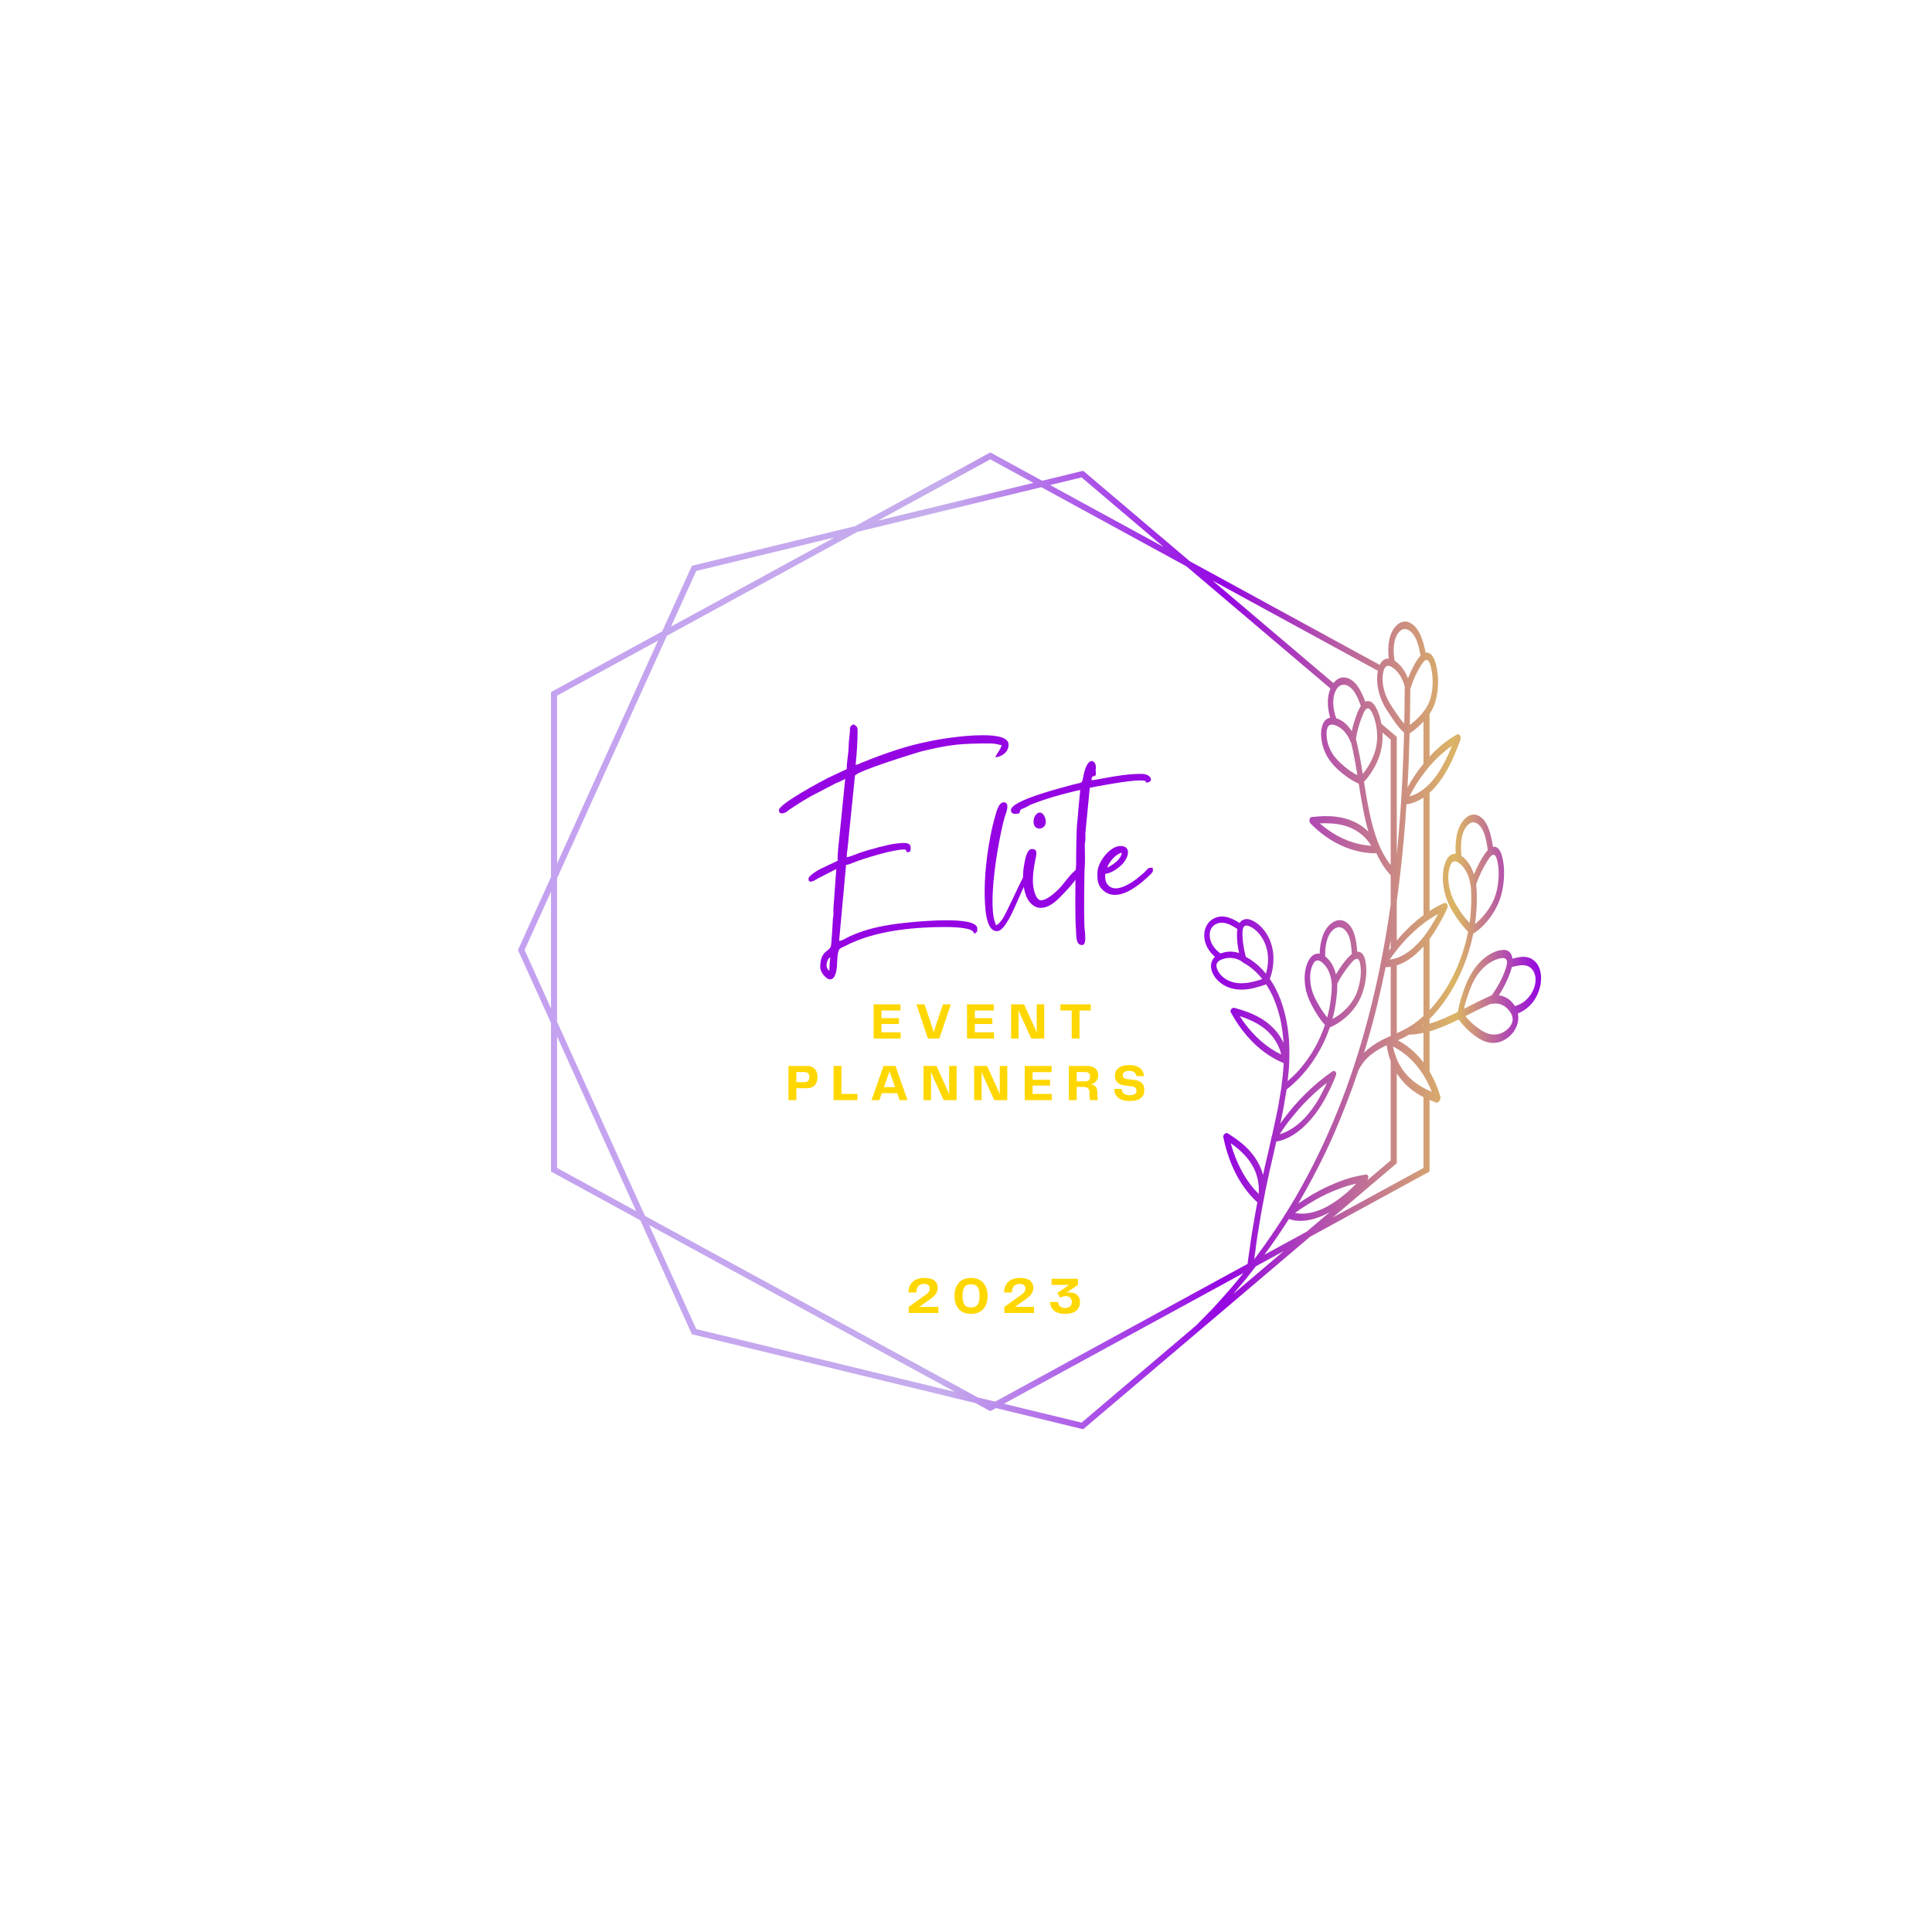 <svg xmlns="http://www.w3.org/2000/svg" xmlns:xlink="http://www.w3.org/1999/xlink" width="500" zoomAndPan="magnify" viewBox="0 0 375 375" height="500" preserveAspectRatio="xMidYMid meet" version="1.0"><defs><g/><clipPath id="7b4fc12406"><path d="M 100.531 87.75 L 299.281 87.75 L 299.281 277.5 L 100.531 277.5 Z M 100.531 87.75 " clip-rule="nonzero"/></clipPath><clipPath id="0abc1c1251"><path d="M 298.859 188.125 C 298.477 186.953 297.695 186.234 296.863 185.918 C 295.82 185.52 294.672 185.777 293.555 186.078 C 293.531 185.883 293.492 185.691 293.43 185.508 C 293.141 184.645 292.465 184.359 291.812 184.375 C 290.395 184.406 288.895 185.227 287.617 186.395 C 287.016 186.949 286.477 187.59 285.996 188.316 C 285.496 189.043 285.059 189.852 284.68 190.734 C 283.949 192.48 283.301 194.453 282.965 196.398 C 281.176 197.312 279.32 198.16 277.477 198.691 L 277.477 197.773 C 281.383 193.926 284.402 188.195 285.789 182.004 L 285.949 181.219 C 287.156 180.48 288.336 179.316 289.305 177.984 C 290.344 176.539 291.164 174.898 291.578 172.91 C 292.023 170.766 292.086 168.453 291.609 166.434 C 291.41 165.566 291.027 164.695 290.398 164.434 C 290.191 164.348 289.984 164.336 289.781 164.379 C 289.391 161.859 288.75 159.18 286.938 158.309 C 285.152 157.453 283.359 159.398 282.809 161.883 C 282.539 163.152 282.457 164.445 282.551 165.719 C 281.945 165.668 281.348 165.938 280.863 166.754 C 280.012 168.203 279.918 170.461 280.191 172.129 C 280.477 174.043 281.152 175.602 282.027 177.031 C 282.906 178.473 283.84 179.773 284.949 180.844 C 284.797 181.605 284.633 182.359 284.434 183.109 C 284.223 183.859 283.996 184.598 283.746 185.328 C 283.496 186.055 283.227 186.773 282.941 187.477 C 282.645 188.18 282.316 188.871 281.98 189.543 C 280.762 192.012 279.18 194.238 277.477 196.062 L 277.477 182.25 C 277.574 182.117 277.676 181.988 277.773 181.855 C 278.113 181.371 278.438 180.867 278.754 180.352 C 279.504 179.105 280.234 177.777 280.867 176.422 C 281.195 175.734 280.816 175.059 280.293 175.293 C 279.336 175.719 278.395 176.234 277.477 176.832 L 277.477 153.875 C 277.668 153.703 277.855 153.523 278.039 153.336 C 279.504 151.828 280.785 149.832 281.789 147.684 C 282.398 146.383 282.941 145.016 283.441 143.629 C 283.691 142.926 283.238 142.309 282.742 142.59 C 281.078 143.539 279.488 144.789 278.027 146.281 C 277.84 146.473 277.66 146.68 277.477 146.879 L 277.477 138.566 C 277.637 138.324 277.797 138.074 277.941 137.809 C 278.344 137.086 278.617 136.266 278.809 135.395 C 279.262 133.355 279.246 131.098 278.754 129.082 C 278.543 128.234 278.215 127.336 277.617 126.906 C 277.316 126.688 277.012 126.633 276.715 126.684 C 276.234 124.285 275.484 121.793 273.66 120.875 C 271.855 119.969 270.145 121.816 269.668 124.141 C 269.418 125.355 269.406 126.613 269.566 127.844 C 268.945 127.785 268.348 128.051 267.906 128.863 C 267.871 128.926 267.848 128.996 267.816 129.059 L 230.945 108.945 L 210.465 91.574 L 210.238 91.383 L 202.281 93.312 L 192.496 87.973 L 192.215 87.82 L 165.996 102.121 L 134.578 109.75 L 134.301 109.816 L 128.531 122.555 L 107.258 134.16 L 106.953 134.328 L 106.953 170.215 L 100.531 184.398 L 106.953 198.578 L 106.953 227.398 L 124.281 236.852 L 134.184 258.719 L 134.301 258.98 L 189.344 272.34 L 191.934 273.754 L 192.215 273.906 L 193.316 273.305 L 209.945 277.344 L 210.238 277.414 L 254.297 240.043 L 277.168 227.566 L 277.477 227.398 L 277.477 213.5 C 277.902 213.684 278.332 213.855 278.766 214.012 C 279.184 214.168 279.734 213.379 279.574 212.812 C 279.039 211.031 278.324 209.414 277.477 207.977 L 277.477 200.184 C 279.359 199.641 281.242 198.805 283.133 197.879 C 283.988 199.07 284.969 200.07 286.047 200.875 C 287.168 201.719 288.328 202.395 289.703 202.434 C 290.984 202.469 292.469 201.891 293.633 200.469 C 294.238 199.711 294.711 198.629 294.699 197.527 C 294.695 197.234 294.664 196.965 294.613 196.707 C 296.23 196.082 297.871 194.703 298.695 192.293 C 299.199 190.871 299.266 189.371 298.859 188.125 Z M 289.887 165.898 C 290.316 165.887 290.516 166.641 290.629 167.133 C 291.023 168.785 290.941 170.758 290.586 172.508 C 290.273 174.113 289.609 175.5 288.777 176.688 C 288.043 177.727 287.203 178.656 286.281 179.352 C 286.492 178.059 286.574 176.762 286.625 175.473 C 286.668 174.18 286.645 172.898 286.52 171.645 C 287.086 170.023 287.832 168.508 288.664 167.164 C 288.965 166.688 289.414 165.91 289.887 165.898 Z M 283.66 163.09 C 283.781 162.082 284.082 161.133 284.648 160.402 C 285.137 159.777 285.773 159.457 286.395 159.691 C 287.066 159.945 287.617 160.648 287.965 161.496 C 288.402 162.555 288.613 163.781 288.773 165.004 C 288.652 165.129 288.539 165.262 288.434 165.402 C 287.5 166.625 286.75 168.129 286.086 169.715 C 285.75 168.617 285.234 167.66 284.562 166.922 C 284.301 166.625 283.996 166.355 283.672 166.145 C 283.555 165.176 283.523 164.102 283.66 163.09 Z M 283.441 176.898 C 282.684 175.758 281.941 174.551 281.527 173.066 C 281.141 171.723 280.934 170.074 281.312 168.59 C 281.461 168.023 281.691 167.383 282.133 167.227 C 282.391 167.133 282.66 167.199 282.914 167.34 C 282.961 167.379 283.008 167.41 283.062 167.426 C 283.254 167.551 283.438 167.711 283.598 167.859 C 284.531 168.742 285.199 170.148 285.422 171.777 C 285.43 171.848 285.449 171.91 285.469 171.973 C 285.582 173.148 285.594 174.344 285.555 175.543 C 285.508 176.742 285.43 177.945 285.238 179.145 C 284.598 178.473 284 177.727 283.441 176.898 Z M 106.953 195.727 L 101.824 184.398 L 106.953 173.066 Z M 280.574 145.699 C 280.984 145.375 281.398 145.066 281.82 144.781 C 280.332 148.508 278.367 151.98 275.516 153.738 C 274.891 154.125 274.23 154.414 273.559 154.574 C 275.426 150.98 277.82 147.914 280.574 145.699 Z M 276.301 154.801 L 276.301 177.641 C 275.926 177.914 275.551 178.199 275.184 178.496 C 274.371 179.164 273.582 179.891 272.824 180.668 C 272.242 181.266 271.668 181.902 271.113 182.559 L 271.113 174.891 C 271.566 171.609 271.953 168.32 272.273 165.027 C 272.414 163.543 272.562 162.062 272.672 160.574 C 272.785 159.09 272.914 157.605 272.996 156.121 C 274.168 155.965 275.27 155.5 276.301 154.801 Z M 273.195 152.855 L 273.348 149.715 C 273.414 148.488 273.449 147.258 273.492 146.031 C 273.535 144.801 273.582 143.574 273.605 142.348 C 274.566 141.746 275.469 140.945 276.301 140.039 L 276.301 148.242 C 275.5 149.227 274.742 150.281 274.039 151.402 C 273.746 151.875 273.469 152.363 273.195 152.855 Z M 277.094 128.164 C 277.523 128.418 277.707 129.281 277.824 129.84 C 278.18 131.562 278.168 133.406 277.773 135.117 C 277.438 136.547 276.773 137.602 275.961 138.566 C 275.262 139.395 274.469 140.129 273.645 140.719 L 273.684 138.707 C 273.699 137.062 273.75 135.41 273.738 133.766 L 273.77 133.668 C 274.258 132.02 274.969 130.477 275.824 129.145 C 276.102 128.719 276.605 127.883 277.094 128.164 Z M 271.527 122.699 C 272.652 121.379 274.113 122.449 274.812 123.965 C 275.281 124.969 275.516 126.117 275.738 127.258 C 275.664 127.332 275.594 127.406 275.523 127.488 C 274.91 128.215 274.41 129.184 273.965 130.109 C 273.719 130.613 273.496 131.133 273.293 131.668 C 272.883 130.613 272.309 129.691 271.594 128.977 C 271.328 128.707 271.023 128.457 270.703 128.258 C 270.375 126.367 270.379 124.051 271.527 122.699 Z M 268.461 130.613 C 268.57 130.043 268.793 129.359 269.27 129.258 C 269.508 129.203 269.75 129.266 269.984 129.383 C 270.023 129.414 270.066 129.438 270.113 129.449 C 270.336 129.582 270.555 129.754 270.742 129.918 C 271.637 130.695 272.305 131.895 272.656 133.262 L 272.656 133.277 C 272.66 134.473 272.637 135.672 272.625 136.867 C 272.613 138.062 272.602 139.262 272.57 140.457 C 272.016 139.879 271.531 139.215 271.047 138.488 C 270.281 137.328 269.457 136.234 268.941 134.832 C 268.465 133.562 268.195 132.023 268.461 130.613 Z M 267.449 130.195 C 267.191 131.457 267.301 132.91 267.582 134.09 C 267.785 134.965 268.078 135.801 268.457 136.559 C 268.836 137.332 269.301 137.992 269.758 138.684 C 270.613 139.992 271.445 141.25 272.531 142.195 C 272.504 143.648 272.445 145.102 272.395 146.555 C 272.215 151.344 271.969 156.133 271.559 160.918 C 271.465 162.246 271.324 163.57 271.203 164.898 L 271.113 165.828 L 271.113 143.016 L 268.133 140.488 C 267.957 139.492 267.668 138.535 267.262 137.684 C 266.887 136.898 266.363 136.172 265.641 136.078 C 265.418 136.051 265.207 136.098 265.012 136.191 C 264.176 133.992 263.02 131.727 261.023 131.5 C 260.137 131.402 259.391 131.855 258.832 132.598 L 235.371 112.703 Z M 258.961 140.707 C 259.176 140.766 259.379 140.852 259.562 140.938 C 260.676 141.465 261.609 142.586 262.137 143.992 C 262.168 144.074 262.215 144.141 262.266 144.195 C 262.75 146.238 263.133 148.352 263.469 150.469 C 262.617 150.035 261.809 149.488 261.035 148.844 C 260.082 148.047 259.156 147.195 258.457 145.992 C 257.828 144.91 257.422 143.52 257.492 142.129 C 257.52 141.594 257.664 140.969 258.078 140.75 C 258.289 140.633 258.527 140.621 258.762 140.66 C 258.824 140.699 258.895 140.711 258.961 140.707 Z M 259.262 134.062 C 259.609 133.348 260.172 132.891 260.816 132.902 C 261.551 132.91 262.234 133.434 262.742 134.117 C 263.352 134.945 263.754 135.988 264.141 137.023 C 264.086 137.109 264.031 137.195 263.98 137.285 C 263.484 138.148 263.137 139.207 262.824 140.203 C 262.648 140.766 262.5 141.34 262.375 141.922 C 261.801 141 261.07 140.266 260.238 139.785 C 259.969 139.629 259.664 139.496 259.355 139.402 C 258.777 137.758 258.457 135.684 259.262 134.062 Z M 263.184 143.387 C 263.434 141.84 263.848 140.344 264.438 138.957 C 264.645 138.453 264.93 137.656 265.395 137.512 C 265.832 137.375 266.184 138.051 266.383 138.48 C 267 139.84 267.305 141.438 267.305 143.039 C 267.293 144.574 266.953 145.949 266.355 147.254 C 265.871 148.336 265.227 149.379 264.508 150.23 L 264.465 149.965 C 264.125 147.75 263.703 145.535 263.184 143.387 Z M 267.105 148.297 C 267.844 146.777 268.297 145.129 268.355 143.309 C 268.359 142.941 268.352 142.57 268.328 142.195 L 269.938 143.559 L 269.938 167.91 C 268.457 166.059 267.43 163.734 266.688 161.195 C 266.227 159.691 265.887 158.121 265.574 156.527 C 265.25 154.93 265.008 153.32 264.754 151.746 C 265.668 150.793 266.457 149.602 267.105 148.297 Z M 209.934 92.664 L 225.852 106.168 L 203.82 94.148 Z M 192.215 89.16 L 200.586 93.727 L 170.422 101.047 Z M 135.137 110.824 L 161.996 104.305 L 130.246 121.621 Z M 108.129 135.023 L 127.727 124.336 L 108.129 167.617 Z M 108.129 226.699 L 108.129 201.176 L 123.477 235.074 Z M 135.137 257.969 L 125.996 237.789 L 185.348 270.16 Z M 193.152 272.055 L 189.77 271.234 L 125.191 236.008 L 108.129 198.324 L 108.129 170.469 L 129.441 123.402 L 166.422 103.23 L 202.121 94.562 L 230.277 109.922 L 258.246 133.645 C 257.945 134.367 257.766 135.195 257.738 136.02 C 257.699 137.168 257.883 138.27 258.18 139.316 C 257.574 139.43 257.027 139.824 256.711 140.688 C 256.426 141.473 256.371 142.348 256.461 143.215 C 256.539 144.078 256.762 144.926 257.043 145.652 C 257.68 147.258 258.676 148.449 259.781 149.453 C 261.008 150.559 262.32 151.48 263.738 152.109 C 263.988 153.699 264.234 155.285 264.543 156.848 C 264.832 158.41 265.172 159.941 265.613 161.434 C 263.512 159.34 260.746 158.516 258.098 158.422 C 256.93 158.383 255.758 158.465 254.59 158.59 C 254.094 158.641 254.055 159.508 254.367 159.824 C 257.113 162.641 260.41 164.551 263.93 165.301 C 264.922 165.508 265.93 165.617 266.941 165.625 C 267.008 165.625 267.07 165.609 267.133 165.586 C 267.219 165.762 267.305 165.941 267.395 166.125 C 268.09 167.543 268.938 168.832 269.938 169.879 L 269.938 175.574 C 269.805 176.508 269.668 177.441 269.52 178.375 C 268.539 184.699 267.277 190.992 265.66 197.203 C 264.012 203.512 262.02 209.742 259.559 215.801 C 257.293 221.41 254.652 226.883 251.617 232.133 C 249.148 236.391 246.402 240.492 243.445 244.43 C 243.512 243.949 243.578 243.473 243.645 243 C 243.703 242.516 243.766 242.031 243.828 241.555 C 243.957 240.59 244.105 239.633 244.266 238.676 C 244.441 237.73 244.562 236.746 244.738 235.789 C 244.898 234.824 245.094 233.875 245.273 232.914 L 245.301 232.773 C 245.32 232.719 245.336 232.66 245.348 232.598 L 245.375 232.383 C 245.695 230.555 246.133 228.789 246.5 226.973 C 246.695 226.07 246.902 225.176 247.121 224.289 C 247.312 223.383 247.512 222.48 247.723 221.586 C 251.633 220.914 255.102 217.184 257.348 212.992 C 258.07 211.617 258.746 210.199 259.301 208.734 C 259.535 208.145 259.047 207.668 258.617 207.961 C 255.105 210.375 251.82 213.594 249.094 217.27 C 248.891 217.535 248.695 217.805 248.504 218.078 C 249.008 215.887 249.387 213.648 249.738 211.457 C 253.395 208.625 256.457 204.316 258.125 199.402 C 259.387 198.914 260.652 198.043 261.746 196.977 C 262.906 195.812 263.867 194.438 264.469 192.684 C 265.102 190.789 265.383 188.695 265.078 186.793 C 264.957 185.977 264.652 185.141 264.051 184.836 C 263.852 184.734 263.645 184.703 263.441 184.719 C 263.27 182.375 262.844 179.855 261.117 178.883 C 259.41 177.93 257.469 179.52 256.723 181.703 C 256.359 182.832 256.156 183.969 256.148 185.129 C 255.551 185.016 254.934 185.191 254.387 185.867 C 253.414 187.066 253.129 189.047 253.258 190.57 C 253.363 192.293 253.898 193.762 254.641 195.152 C 255.363 196.543 256.172 197.824 257.164 198.93 C 256.133 202.059 254.484 204.949 252.473 207.32 C 251.699 208.25 250.812 209.086 249.93 209.848 C 250.02 209.062 250.102 208.281 250.168 207.504 C 250.23 206.723 250.246 205.934 250.266 205.156 C 250.371 201.258 249.816 197.422 248.562 194.047 C 248.008 192.586 247.297 191.211 246.469 189.992 C 247.059 188.492 247.25 186.84 247.152 185.293 C 247.016 183.73 246.531 182.25 245.719 181.047 C 244.949 179.918 243.883 178.922 242.684 178.516 C 242.07 178.305 241.363 178.332 240.836 178.871 C 240.75 178.957 240.676 179.055 240.609 179.156 C 238.988 178.121 237.07 177.27 235.258 178.484 C 234.449 179.02 233.895 179.965 233.777 180.984 C 233.66 182.07 233.891 183.078 234.379 183.969 C 234.758 184.66 235.258 185.234 235.828 185.723 L 235.781 185.766 C 235.219 186.32 234.969 187.086 235.074 187.875 C 235.254 189.285 236.348 190.461 237.395 191.117 C 238.492 191.809 239.781 192.102 241.082 192.086 C 242.664 192.07 244.211 191.59 245.758 191.066 C 246.305 191.906 246.812 192.824 247.219 193.785 C 247.77 195.094 248.207 196.492 248.543 197.953 C 248.84 199.402 249.035 200.91 249.148 202.453 C 247.84 199.605 245.434 197.793 242.863 196.715 C 241.797 196.266 240.691 195.926 239.578 195.625 C 239.168 195.516 238.668 196.059 238.906 196.508 C 240.746 199.906 243.215 202.812 246.277 204.816 C 247.148 205.387 248.066 205.883 249.016 206.289 C 249.066 206.309 249.113 206.316 249.16 206.32 C 249.09 207.906 248.902 209.492 248.711 211.102 C 248.707 211.133 248.699 211.164 248.699 211.195 C 248.52 212.34 248.32 213.492 248.117 214.652 C 247.918 215.812 247.641 216.941 247.406 218.098 C 247.234 218.93 247.062 219.758 246.859 220.574 C 246.793 220.684 246.77 220.805 246.773 220.926 C 246.641 221.516 246.504 222.109 246.371 222.707 C 246.238 223.305 246.113 223.902 245.961 224.488 C 245.676 225.664 245.406 226.855 245.164 228.055 C 244.461 225.5 242.918 223.477 241.117 221.984 C 240.227 221.242 239.273 220.594 238.297 219.984 C 237.898 219.738 237.355 220.277 237.449 220.746 C 237.641 221.715 237.883 222.672 238.18 223.605 C 238.484 224.547 238.789 225.438 239.172 226.32 C 239.926 228.07 240.883 229.719 242.027 231.18 C 242.645 231.977 243.324 232.703 244.055 233.375 C 243.66 235.277 243.379 237.238 243.039 239.137 C 242.883 240.098 242.738 241.062 242.613 242.031 C 242.473 242.992 242.324 243.941 242.203 244.902 C 242.188 245.043 242.172 245.184 242.152 245.324 Z M 266.168 164.168 C 263.055 163.969 260.023 162.789 257.379 160.793 C 256.973 160.488 256.57 160.16 256.18 159.816 C 259.238 159.668 262.418 160.086 264.871 162.512 C 265.355 162.992 265.789 163.547 266.168 164.168 Z M 265.082 227.984 C 263.125 228.27 261.113 228.844 259.152 229.668 C 258.18 230.082 257.164 230.535 256.18 231.055 C 255.191 231.57 254.219 232.141 253.27 232.766 C 252.84 233.031 252.418 233.309 251.996 233.594 C 254.5 229.324 256.777 224.926 258.781 220.41 C 260.586 216.266 262.234 212.055 263.66 207.773 C 264.309 206.477 265.141 205.492 266.109 204.715 C 266.59 204.328 267.098 203.988 267.617 203.688 C 268.129 203.383 268.648 203.117 269.164 202.875 C 269.312 204 269.578 205.031 269.938 205.98 L 269.938 225.234 L 265.383 229.098 C 265.754 228.555 265.621 227.902 265.082 227.984 Z M 267.508 202.27 C 267.023 202.555 266.551 202.863 266.094 203.207 C 265.625 203.551 265.172 203.93 264.75 204.352 C 264.977 203.625 265.211 202.898 265.41 202.164 C 266.824 197.406 267.957 192.578 268.949 187.73 C 269.281 187.73 269.609 187.699 269.938 187.652 L 269.938 201.062 C 269.137 201.414 268.312 201.805 267.508 202.27 Z M 269.938 182.449 L 269.938 184.035 C 269.82 184.191 269.695 184.344 269.578 184.504 L 269.844 183.012 C 269.875 182.824 269.902 182.637 269.938 182.449 Z M 241.371 227.918 C 240.543 226.504 239.887 224.984 239.328 223.359 C 239.164 222.879 239.02 222.391 238.895 221.895 C 240.137 222.777 241.324 223.793 242.281 225.031 C 242.758 225.648 243.18 226.324 243.52 227.07 C 243.848 227.809 244.086 228.609 244.227 229.488 C 244.336 230.211 244.367 230.965 244.316 231.742 C 243.184 230.629 242.199 229.332 241.371 227.918 Z M 248.383 220.16 C 248.922 219.309 249.5 218.48 250.117 217.688 C 250.422 217.289 250.746 216.902 251.062 216.516 C 251.375 216.125 251.691 215.742 252.02 215.367 C 252.672 214.617 253.359 213.902 254.07 213.219 C 254.758 212.523 255.473 211.867 256.211 211.246 C 256.648 210.879 257.098 210.527 257.555 210.191 C 256.68 212.047 255.738 213.895 254.516 215.465 C 253.918 216.254 253.293 216.996 252.598 217.645 C 251.895 218.289 251.148 218.852 250.355 219.309 C 249.703 219.684 249.047 219.969 248.383 220.16 Z M 262.012 185.5 C 260.984 186.504 260.109 187.789 259.309 189.133 C 259.07 188.105 258.648 187.184 258.043 186.438 C 257.805 186.145 257.527 185.863 257.223 185.637 C 257.188 184.75 257.246 183.785 257.469 182.891 C 257.672 181.988 258.043 181.156 258.668 180.559 C 259.207 180.039 259.863 179.812 260.461 180.09 C 261.109 180.387 261.598 181.082 261.879 181.891 C 262.227 182.906 262.332 184.051 262.383 185.176 C 262.254 185.273 262.129 185.383 262.012 185.5 Z M 263.414 186.113 C 263.84 186.148 263.977 186.859 264.043 187.32 C 264.297 188.879 264.023 190.648 263.523 192.199 C 263.062 193.621 262.273 194.773 261.34 195.738 C 260.93 196.16 260.496 196.551 260.043 196.898 C 259.578 197.242 259.102 197.543 258.617 197.789 C 258.766 197.234 258.93 196.684 259.031 196.113 C 259.199 195.25 259.332 194.383 259.43 193.516 C 259.477 193.082 259.516 192.648 259.543 192.215 C 259.562 191.781 259.57 191.348 259.57 190.914 C 260.266 189.523 261.156 188.258 262.094 187.125 C 262.43 186.727 262.941 186.07 263.414 186.113 Z M 258.469 190.902 C 258.473 190.969 258.484 191.027 258.496 191.082 C 258.512 192.156 258.398 193.219 258.262 194.289 C 258.113 195.359 257.914 196.43 257.613 197.469 C 257.035 196.781 256.531 196.039 256.047 195.223 C 255.398 194.105 254.77 192.934 254.492 191.566 C 254.242 190.328 254.164 188.832 254.672 187.555 C 254.863 187.07 255.156 186.523 255.605 186.434 C 255.871 186.383 256.133 186.473 256.371 186.625 C 256.414 186.664 256.457 186.699 256.512 186.723 C 256.691 186.855 256.859 187.02 257.004 187.172 C 257.848 188.07 258.391 189.414 258.469 190.902 Z M 240.504 184.988 C 239.602 184.68 238.625 184.621 237.672 184.84 C 237.41 184.898 237.148 184.977 236.891 185.074 C 236.34 184.672 235.809 184.156 235.426 183.551 C 235.043 182.945 234.797 182.242 234.797 181.438 C 234.805 180.699 235.102 179.996 235.668 179.574 C 236.223 179.156 236.941 179.035 237.574 179.125 C 238.527 179.266 239.371 179.793 240.18 180.328 C 240.148 180.523 240.125 180.727 240.113 180.926 C 240.035 182.277 240.227 183.688 240.504 184.988 Z M 236.246 186.898 C 236.414 186.629 236.664 186.445 236.941 186.312 L 236.98 186.293 C 237.148 186.219 237.32 186.16 237.48 186.109 C 238.699 185.73 239.992 185.934 241.043 186.621 C 241.086 186.695 241.148 186.762 241.238 186.812 C 241.965 187.199 242.648 187.672 243.281 188.215 C 243.91 188.758 244.484 189.367 245.012 190.035 C 242.902 190.738 240.719 191.246 238.699 190.441 C 237.77 190.07 236.902 189.387 236.402 188.438 C 236.176 188.012 235.949 187.387 236.246 186.898 Z M 242.766 186.281 C 242.461 186.082 242.148 185.898 241.828 185.727 C 241.645 185.102 241.5 184.465 241.398 183.816 C 241.281 183.16 241.207 182.492 241.18 181.816 C 241.156 181.262 241.098 180.59 241.332 180.062 C 241.539 179.574 241.977 179.598 242.352 179.727 C 243.289 180.047 244.141 180.852 244.746 181.707 C 245.422 182.656 245.891 183.844 246.062 185.117 C 246.215 186.375 246.098 187.734 245.719 188.988 C 244.852 187.926 243.863 187.008 242.766 186.281 Z M 248.688 204.684 C 247.273 204.004 245.957 203.117 244.754 202.07 C 244.152 201.547 243.586 200.984 243.043 200.387 C 242.492 199.785 241.973 199.145 241.484 198.477 C 241.191 198.066 240.91 197.652 240.641 197.223 C 243.523 198.176 246.375 199.645 247.949 202.684 C 248.266 203.297 248.516 203.969 248.688 204.684 Z M 235.004 254.391 L 234.078 255.32 C 233.461 255.941 232.848 256.562 232.242 257.191 L 232.148 257.285 L 209.934 276.129 L 194.852 272.469 L 241.348 247.105 C 239.602 249.277 237.785 251.387 235.891 253.426 Z M 239.379 251.152 C 240.242 250.145 241.09 249.121 241.949 248.105 C 242.559 247.344 243.156 246.57 243.746 245.797 L 249.203 242.82 Z M 253.629 239.066 L 245.434 243.539 C 247.09 241.277 248.684 238.969 250.184 236.598 C 251.945 237.234 253.926 237.027 255.98 236.262 C 256.695 236.008 257.398 235.672 258.09 235.281 Z M 253.43 235.539 C 252.711 235.609 252.023 235.566 251.371 235.426 C 252.199 234.82 253.047 234.254 253.91 233.73 C 254.781 233.211 255.609 232.703 256.48 232.258 C 257.344 231.812 258.223 231.41 259.102 231.059 C 259.988 230.711 260.836 230.391 261.711 230.137 C 262.23 229.984 262.75 229.852 263.266 229.738 C 262.508 230.492 261.754 231.223 260.957 231.883 C 260.148 232.539 259.328 233.137 258.5 233.656 C 256.867 234.699 255.129 235.375 253.43 235.539 Z M 276.301 226.699 L 258.723 236.289 L 270.906 225.957 L 271.113 225.781 L 271.113 208.332 C 272.305 210.195 273.902 211.598 275.605 212.582 C 275.836 212.711 276.066 212.836 276.301 212.953 Z M 277.922 211.934 C 275.109 210.742 272.422 208.867 271.039 205.375 C 270.77 204.668 270.531 203.914 270.371 203.117 C 271.777 203.828 273.098 204.805 274.25 206.02 C 275.398 207.23 276.402 208.688 277.23 210.363 C 277.48 210.867 277.711 211.391 277.922 211.934 Z M 276.078 199.035 C 276.152 198.973 276.227 198.91 276.301 198.848 L 276.301 198.984 C 276.227 199 276.152 199.02 276.078 199.035 Z M 276.301 200.48 L 276.301 206.215 C 275.266 204.863 274.074 203.723 272.785 202.82 C 272.309 202.488 271.82 202.195 271.316 201.926 C 272.07 201.594 272.82 201.242 273.566 200.816 C 274.477 200.801 275.391 200.68 276.301 200.48 Z M 274.145 198.922 C 273.922 199.074 273.695 199.215 273.465 199.352 C 273.434 199.367 273.398 199.387 273.367 199.41 C 272.633 199.848 271.875 200.207 271.113 200.547 L 271.113 187.383 C 272.227 187.027 273.305 186.414 274.324 185.602 C 275.008 185.047 275.668 184.402 276.301 183.691 L 276.301 197.215 C 275.598 197.848 274.879 198.422 274.145 198.922 Z M 275.883 182.379 C 274.648 183.82 273.297 184.98 271.773 185.684 C 271.102 185.988 270.406 186.191 269.719 186.262 C 270.898 184.594 272.125 183.059 273.504 181.703 C 274.859 180.348 276.273 179.164 277.785 178.203 C 278.23 177.922 278.68 177.656 279.133 177.41 C 278.152 179.215 277.113 180.938 275.883 182.379 Z M 285.168 192.434 C 285.719 190.922 286.402 189.543 287.359 188.461 C 288.352 187.312 289.512 186.492 290.703 186.145 C 291.195 186 291.832 185.805 292.262 186.137 C 292.668 186.449 292.492 187.262 292.309 187.836 C 292.152 188.332 291.973 188.816 291.773 189.289 C 291.566 189.766 291.34 190.227 291.102 190.676 C 290.621 191.574 290.09 192.414 289.539 193.18 C 287.758 193.977 285.938 194.883 284.156 195.797 C 284.402 194.645 284.777 193.512 285.168 192.434 Z M 292.941 199.422 C 292.035 200.461 290.844 200.848 289.844 200.809 C 288.695 200.762 287.723 200.16 286.777 199.469 C 285.93 198.848 285.141 198.109 284.414 197.234 L 286.324 196.262 C 287.344 195.75 288.367 195.281 289.398 194.828 C 289.457 194.859 289.523 194.871 289.59 194.855 C 290.734 194.625 291.848 194.965 292.684 195.875 C 292.887 196.098 293.102 196.359 293.273 196.676 C 293.297 196.75 293.332 196.816 293.371 196.867 C 293.469 197.078 293.543 197.305 293.582 197.551 C 293.691 198.273 293.363 198.938 292.941 199.422 Z M 297.867 191.41 C 297.551 192.52 296.953 193.375 296.289 194.012 C 295.578 194.695 294.824 195.07 294.047 195.285 C 293.996 195.203 293.945 195.121 293.891 195.043 C 293.105 193.949 292.059 193.324 290.93 193.195 C 291.793 191.832 292.598 190.293 293.156 188.672 C 293.266 188.363 293.359 188.039 293.434 187.715 C 294.91 187.316 296.727 186.855 297.688 188.605 C 298.09 189.352 298.172 190.379 297.867 191.41 Z M 297.867 191.41 " clip-rule="nonzero"/></clipPath><linearGradient x1="0" gradientTransform="matrix(0.397, 0, 0, 0.397, 100.532, 87.82)" y1="238.629" x2="500.356" gradientUnits="userSpaceOnUse" y2="238.629" id="3e4add1817"><stop stop-opacity="1" stop-color="rgb(76.9%, 63.1%, 94.099%)" offset="0"/><stop stop-opacity="1" stop-color="rgb(76.913%, 63.277%, 94.054%)" offset="0.031"/><stop stop-opacity="1" stop-color="rgb(76.944%, 63.631%, 93.962%)" offset="0.062"/><stop stop-opacity="1" stop-color="rgb(76.974%, 63.986%, 93.872%)" offset="0.094"/><stop stop-opacity="1" stop-color="rgb(77.005%, 64.342%, 93.782%)" offset="0.125"/><stop stop-opacity="1" stop-color="rgb(77.036%, 64.696%, 93.69%)" offset="0.156"/><stop stop-opacity="1" stop-color="rgb(77.065%, 65.051%, 93.6%)" offset="0.188"/><stop stop-opacity="1" stop-color="rgb(77.095%, 65.407%, 93.509%)" offset="0.219"/><stop stop-opacity="1" stop-color="rgb(77.126%, 65.761%, 93.419%)" offset="0.25"/><stop stop-opacity="1" stop-color="rgb(77.156%, 66.116%, 93.329%)" offset="0.281"/><stop stop-opacity="1" stop-color="rgb(77.187%, 66.472%, 93.237%)" offset="0.312"/><stop stop-opacity="1" stop-color="rgb(77.217%, 66.826%, 93.147%)" offset="0.344"/><stop stop-opacity="1" stop-color="rgb(77.246%, 67.181%, 93.056%)" offset="0.375"/><stop stop-opacity="1" stop-color="rgb(77.277%, 67.537%, 92.966%)" offset="0.406"/><stop stop-opacity="1" stop-color="rgb(77.283%, 67.714%, 92.908%)" offset="0.414"/><stop stop-opacity="1" stop-color="rgb(77.007%, 66.782%, 92.839%)" offset="0.418"/><stop stop-opacity="1" stop-color="rgb(76.74%, 65.851%, 92.784%)" offset="0.422"/><stop stop-opacity="1" stop-color="rgb(76.471%, 64.919%, 92.728%)" offset="0.426"/><stop stop-opacity="1" stop-color="rgb(76.204%, 63.986%, 92.673%)" offset="0.43"/><stop stop-opacity="1" stop-color="rgb(75.935%, 63.054%, 92.618%)" offset="0.434"/><stop stop-opacity="1" stop-color="rgb(75.668%, 62.123%, 92.563%)" offset="0.438"/><stop stop-opacity="1" stop-color="rgb(75.4%, 61.191%, 92.508%)" offset="0.441"/><stop stop-opacity="1" stop-color="rgb(75.133%, 60.258%, 92.453%)" offset="0.445"/><stop stop-opacity="1" stop-color="rgb(74.866%, 59.326%, 92.397%)" offset="0.449"/><stop stop-opacity="1" stop-color="rgb(74.599%, 58.395%, 92.342%)" offset="0.453"/><stop stop-opacity="1" stop-color="rgb(74.33%, 57.463%, 92.287%)" offset="0.457"/><stop stop-opacity="1" stop-color="rgb(74.063%, 56.531%, 92.232%)" offset="0.461"/><stop stop-opacity="1" stop-color="rgb(73.795%, 55.598%, 92.175%)" offset="0.465"/><stop stop-opacity="1" stop-color="rgb(73.528%, 54.668%, 92.12%)" offset="0.469"/><stop stop-opacity="1" stop-color="rgb(73.259%, 53.735%, 92.065%)" offset="0.473"/><stop stop-opacity="1" stop-color="rgb(72.992%, 52.803%, 92.01%)" offset="0.477"/><stop stop-opacity="1" stop-color="rgb(72.723%, 51.871%, 91.956%)" offset="0.48"/><stop stop-opacity="1" stop-color="rgb(72.456%, 50.94%, 91.901%)" offset="0.484"/><stop stop-opacity="1" stop-color="rgb(72.188%, 50.008%, 91.844%)" offset="0.488"/><stop stop-opacity="1" stop-color="rgb(71.921%, 49.075%, 91.789%)" offset="0.492"/><stop stop-opacity="1" stop-color="rgb(71.652%, 48.143%, 91.734%)" offset="0.496"/><stop stop-opacity="1" stop-color="rgb(71.385%, 47.212%, 91.679%)" offset="0.5"/><stop stop-opacity="1" stop-color="rgb(71.117%, 46.28%, 91.623%)" offset="0.504"/><stop stop-opacity="1" stop-color="rgb(70.85%, 45.348%, 91.568%)" offset="0.508"/><stop stop-opacity="1" stop-color="rgb(70.583%, 44.415%, 91.513%)" offset="0.512"/><stop stop-opacity="1" stop-color="rgb(70.316%, 43.484%, 91.458%)" offset="0.516"/><stop stop-opacity="1" stop-color="rgb(70.047%, 42.552%, 91.403%)" offset="0.52"/><stop stop-opacity="1" stop-color="rgb(69.78%, 41.62%, 91.348%)" offset="0.523"/><stop stop-opacity="1" stop-color="rgb(69.511%, 40.688%, 91.292%)" offset="0.527"/><stop stop-opacity="1" stop-color="rgb(69.244%, 39.755%, 91.237%)" offset="0.531"/><stop stop-opacity="1" stop-color="rgb(68.976%, 38.823%, 91.182%)" offset="0.535"/><stop stop-opacity="1" stop-color="rgb(68.709%, 37.892%, 91.127%)" offset="0.539"/><stop stop-opacity="1" stop-color="rgb(68.44%, 36.96%, 91.071%)" offset="0.543"/><stop stop-opacity="1" stop-color="rgb(68.173%, 36.028%, 91.016%)" offset="0.547"/><stop stop-opacity="1" stop-color="rgb(67.905%, 35.095%, 90.961%)" offset="0.551"/><stop stop-opacity="1" stop-color="rgb(67.638%, 34.164%, 90.906%)" offset="0.555"/><stop stop-opacity="1" stop-color="rgb(67.369%, 33.232%, 90.851%)" offset="0.559"/><stop stop-opacity="1" stop-color="rgb(67.102%, 32.3%, 90.796%)" offset="0.562"/><stop stop-opacity="1" stop-color="rgb(66.835%, 31.367%, 90.739%)" offset="0.566"/><stop stop-opacity="1" stop-color="rgb(66.568%, 30.437%, 90.685%)" offset="0.57"/><stop stop-opacity="1" stop-color="rgb(66.299%, 29.504%, 90.63%)" offset="0.574"/><stop stop-opacity="1" stop-color="rgb(66.032%, 28.572%, 90.575%)" offset="0.578"/><stop stop-opacity="1" stop-color="rgb(65.764%, 27.64%, 90.518%)" offset="0.582"/><stop stop-opacity="1" stop-color="rgb(65.497%, 26.709%, 90.463%)" offset="0.586"/><stop stop-opacity="1" stop-color="rgb(65.228%, 25.777%, 90.408%)" offset="0.59"/><stop stop-opacity="1" stop-color="rgb(64.961%, 24.844%, 90.353%)" offset="0.594"/><stop stop-opacity="1" stop-color="rgb(64.693%, 23.912%, 90.298%)" offset="0.598"/><stop stop-opacity="1" stop-color="rgb(64.426%, 22.981%, 90.244%)" offset="0.602"/><stop stop-opacity="1" stop-color="rgb(64.157%, 22.049%, 90.187%)" offset="0.605"/><stop stop-opacity="1" stop-color="rgb(63.89%, 21.117%, 90.132%)" offset="0.609"/><stop stop-opacity="1" stop-color="rgb(63.622%, 20.184%, 90.077%)" offset="0.613"/><stop stop-opacity="1" stop-color="rgb(63.354%, 19.254%, 90.022%)" offset="0.617"/><stop stop-opacity="1" stop-color="rgb(63.087%, 18.321%, 89.966%)" offset="0.621"/><stop stop-opacity="1" stop-color="rgb(62.82%, 17.389%, 89.911%)" offset="0.625"/><stop stop-opacity="1" stop-color="rgb(62.552%, 16.457%, 89.856%)" offset="0.629"/><stop stop-opacity="1" stop-color="rgb(62.285%, 15.526%, 89.801%)" offset="0.633"/><stop stop-opacity="1" stop-color="rgb(62.016%, 14.594%, 89.746%)" offset="0.637"/><stop stop-opacity="1" stop-color="rgb(61.749%, 13.661%, 89.691%)" offset="0.641"/><stop stop-opacity="1" stop-color="rgb(61.481%, 12.729%, 89.635%)" offset="0.645"/><stop stop-opacity="1" stop-color="rgb(61.214%, 11.798%, 89.58%)" offset="0.648"/><stop stop-opacity="1" stop-color="rgb(60.945%, 10.866%, 89.525%)" offset="0.652"/><stop stop-opacity="1" stop-color="rgb(60.678%, 9.933%, 89.47%)" offset="0.656"/><stop stop-opacity="1" stop-color="rgb(60.41%, 9.001%, 89.413%)" offset="0.66"/><stop stop-opacity="1" stop-color="rgb(60.143%, 8.07%, 89.359%)" offset="0.664"/><stop stop-opacity="1" stop-color="rgb(59.874%, 7.138%, 89.304%)" offset="0.668"/><stop stop-opacity="1" stop-color="rgb(59.607%, 6.206%, 89.249%)" offset="0.672"/><stop stop-opacity="1" stop-color="rgb(59.34%, 5.273%, 89.194%)" offset="0.676"/><stop stop-opacity="1" stop-color="rgb(59.073%, 4.343%, 89.139%)" offset="0.68"/><stop stop-opacity="1" stop-color="rgb(58.804%, 3.41%, 89.082%)" offset="0.684"/><stop stop-opacity="1" stop-color="rgb(58.537%, 2.478%, 89.027%)" offset="0.688"/><stop stop-opacity="1" stop-color="rgb(58.824%, 3.127%, 88.371%)" offset="0.691"/><stop stop-opacity="1" stop-color="rgb(59.113%, 3.775%, 87.715%)" offset="0.695"/><stop stop-opacity="1" stop-color="rgb(59.593%, 4.97%, 86.85%)" offset="0.699"/><stop stop-opacity="1" stop-color="rgb(60.074%, 6.165%, 85.986%)" offset="0.703"/><stop stop-opacity="1" stop-color="rgb(60.555%, 7.359%, 85.121%)" offset="0.707"/><stop stop-opacity="1" stop-color="rgb(61.035%, 8.556%, 84.258%)" offset="0.711"/><stop stop-opacity="1" stop-color="rgb(61.516%, 9.75%, 83.392%)" offset="0.715"/><stop stop-opacity="1" stop-color="rgb(61.996%, 10.945%, 82.529%)" offset="0.719"/><stop stop-opacity="1" stop-color="rgb(62.476%, 12.14%, 81.664%)" offset="0.723"/><stop stop-opacity="1" stop-color="rgb(62.956%, 13.336%, 80.8%)" offset="0.727"/><stop stop-opacity="1" stop-color="rgb(63.437%, 14.531%, 79.935%)" offset="0.73"/><stop stop-opacity="1" stop-color="rgb(63.918%, 15.726%, 79.071%)" offset="0.734"/><stop stop-opacity="1" stop-color="rgb(64.398%, 16.92%, 78.206%)" offset="0.738"/><stop stop-opacity="1" stop-color="rgb(64.879%, 18.115%, 77.341%)" offset="0.742"/><stop stop-opacity="1" stop-color="rgb(65.358%, 19.31%, 76.476%)" offset="0.746"/><stop stop-opacity="1" stop-color="rgb(65.839%, 20.506%, 75.612%)" offset="0.75"/><stop stop-opacity="1" stop-color="rgb(66.319%, 21.701%, 74.747%)" offset="0.754"/><stop stop-opacity="1" stop-color="rgb(66.8%, 22.896%, 73.883%)" offset="0.758"/><stop stop-opacity="1" stop-color="rgb(67.281%, 24.091%, 73.018%)" offset="0.762"/><stop stop-opacity="1" stop-color="rgb(67.761%, 25.287%, 72.154%)" offset="0.766"/><stop stop-opacity="1" stop-color="rgb(68.242%, 26.482%, 71.289%)" offset="0.77"/><stop stop-opacity="1" stop-color="rgb(68.723%, 27.676%, 70.425%)" offset="0.773"/><stop stop-opacity="1" stop-color="rgb(69.202%, 28.871%, 69.56%)" offset="0.777"/><stop stop-opacity="1" stop-color="rgb(69.682%, 30.067%, 68.697%)" offset="0.781"/><stop stop-opacity="1" stop-color="rgb(70.163%, 31.262%, 67.831%)" offset="0.785"/><stop stop-opacity="1" stop-color="rgb(70.644%, 32.457%, 66.968%)" offset="0.789"/><stop stop-opacity="1" stop-color="rgb(71.124%, 33.652%, 66.103%)" offset="0.793"/><stop stop-opacity="1" stop-color="rgb(71.605%, 34.846%, 65.239%)" offset="0.797"/><stop stop-opacity="1" stop-color="rgb(72.086%, 36.041%, 64.374%)" offset="0.801"/><stop stop-opacity="1" stop-color="rgb(72.566%, 37.238%, 63.51%)" offset="0.805"/><stop stop-opacity="1" stop-color="rgb(73.045%, 38.432%, 62.645%)" offset="0.809"/><stop stop-opacity="1" stop-color="rgb(73.526%, 39.627%, 61.781%)" offset="0.812"/><stop stop-opacity="1" stop-color="rgb(74.007%, 40.822%, 60.916%)" offset="0.816"/><stop stop-opacity="1" stop-color="rgb(74.487%, 42.018%, 60.052%)" offset="0.82"/><stop stop-opacity="1" stop-color="rgb(74.968%, 43.213%, 59.187%)" offset="0.824"/><stop stop-opacity="1" stop-color="rgb(75.449%, 44.408%, 58.324%)" offset="0.828"/><stop stop-opacity="1" stop-color="rgb(75.929%, 45.602%, 57.458%)" offset="0.832"/><stop stop-opacity="1" stop-color="rgb(76.41%, 46.799%, 56.595%)" offset="0.836"/><stop stop-opacity="1" stop-color="rgb(76.889%, 47.993%, 55.73%)" offset="0.84"/><stop stop-opacity="1" stop-color="rgb(77.37%, 49.188%, 54.866%)" offset="0.844"/><stop stop-opacity="1" stop-color="rgb(77.85%, 50.383%, 54.001%)" offset="0.848"/><stop stop-opacity="1" stop-color="rgb(78.331%, 51.579%, 53.136%)" offset="0.852"/><stop stop-opacity="1" stop-color="rgb(78.812%, 52.774%, 52.271%)" offset="0.855"/><stop stop-opacity="1" stop-color="rgb(79.292%, 53.969%, 51.407%)" offset="0.859"/><stop stop-opacity="1" stop-color="rgb(79.771%, 55.164%, 50.542%)" offset="0.863"/><stop stop-opacity="1" stop-color="rgb(80.252%, 56.358%, 49.678%)" offset="0.867"/><stop stop-opacity="1" stop-color="rgb(80.733%, 57.553%, 48.813%)" offset="0.871"/><stop stop-opacity="1" stop-color="rgb(81.213%, 58.749%, 47.949%)" offset="0.875"/><stop stop-opacity="1" stop-color="rgb(81.694%, 59.944%, 47.084%)" offset="0.879"/><stop stop-opacity="1" stop-color="rgb(82.175%, 61.139%, 46.22%)" offset="0.883"/><stop stop-opacity="1" stop-color="rgb(82.655%, 62.334%, 45.355%)" offset="0.887"/><stop stop-opacity="1" stop-color="rgb(83.136%, 63.53%, 44.492%)" offset="0.891"/><stop stop-opacity="1" stop-color="rgb(83.615%, 64.725%, 43.626%)" offset="0.895"/><stop stop-opacity="1" stop-color="rgb(84.096%, 65.919%, 42.763%)" offset="0.898"/><stop stop-opacity="1" stop-color="rgb(84.576%, 67.114%, 41.898%)" offset="0.902"/><stop stop-opacity="1" stop-color="rgb(85.057%, 68.311%, 41.034%)" offset="0.906"/><stop stop-opacity="1" stop-color="rgb(85.538%, 69.505%, 40.169%)" offset="0.91"/><stop stop-opacity="1" stop-color="rgb(86.018%, 70.7%, 39.305%)" offset="0.914"/><stop stop-opacity="1" stop-color="rgb(85.229%, 68.736%, 40.724%)" offset="0.918"/><stop stop-opacity="1" stop-color="rgb(84.441%, 66.774%, 42.145%)" offset="0.922"/><stop stop-opacity="1" stop-color="rgb(83.125%, 63.506%, 44.508%)" offset="0.926"/><stop stop-opacity="1" stop-color="rgb(81.812%, 60.237%, 46.873%)" offset="0.93"/><stop stop-opacity="1" stop-color="rgb(80.498%, 56.969%, 49.237%)" offset="0.934"/><stop stop-opacity="1" stop-color="rgb(79.184%, 53.7%, 51.602%)" offset="0.938"/><stop stop-opacity="1" stop-color="rgb(77.87%, 50.432%, 53.966%)" offset="0.941"/><stop stop-opacity="1" stop-color="rgb(76.556%, 47.163%, 56.331%)" offset="0.945"/><stop stop-opacity="1" stop-color="rgb(75.241%, 43.895%, 58.694%)" offset="0.949"/><stop stop-opacity="1" stop-color="rgb(73.927%, 40.627%, 61.058%)" offset="0.953"/><stop stop-opacity="1" stop-color="rgb(72.614%, 37.358%, 63.422%)" offset="0.957"/><stop stop-opacity="1" stop-color="rgb(71.3%, 34.09%, 65.787%)" offset="0.961"/><stop stop-opacity="1" stop-color="rgb(69.986%, 30.821%, 68.15%)" offset="0.965"/><stop stop-opacity="1" stop-color="rgb(68.672%, 27.553%, 70.515%)" offset="0.969"/><stop stop-opacity="1" stop-color="rgb(67.358%, 24.283%, 72.879%)" offset="0.973"/><stop stop-opacity="1" stop-color="rgb(66.045%, 21.014%, 75.244%)" offset="0.977"/><stop stop-opacity="1" stop-color="rgb(64.729%, 17.746%, 77.608%)" offset="0.98"/><stop stop-opacity="1" stop-color="rgb(63.416%, 14.478%, 79.973%)" offset="0.984"/><stop stop-opacity="1" stop-color="rgb(62.102%, 11.209%, 82.336%)" offset="0.988"/><stop stop-opacity="1" stop-color="rgb(60.788%, 7.941%, 84.702%)" offset="0.992"/><stop stop-opacity="1" stop-color="rgb(59.593%, 4.97%, 86.85%)" offset="0.996"/><stop stop-opacity="1" stop-color="rgb(58.4%, 1.999%, 89%)" offset="1"/></linearGradient></defs><g clip-path="url(#7b4fc12406)"><g clip-path="url(#0abc1c1251)"><path fill="url(#3e4add1817)" d="M 100.531 87.82 L 100.531 277.414 L 299.266 277.414 L 299.266 87.82 Z M 100.531 87.82 " fill-rule="nonzero"/></g></g><g fill="#9505e3" fill-opacity="1"><g transform="translate(152.88, 176.055)"><g><path d="M 8.094 12.398 C 7.465 11.934 7.422 11.133 7.758 10.371 C 7.969 9.992 7.887 9.91 8.305 9.824 C 8.18 10.121 8.094 11.934 8.094 12.398 Z M 11.469 -26.773 L 7.801 -25.047 C 6.578 -24.414 -1.688 -20.027 -1.688 -18.805 C -1.688 -18.34 -1.434 -18.172 -1.098 -18.172 C -0.844 -18.172 -0.547 -18.301 -0.297 -18.426 C 0.043 -18.637 0.086 -18.723 0.379 -18.934 C 0.719 -19.145 0.926 -19.312 1.223 -19.48 C 2.277 -20.195 3.332 -20.828 4.426 -21.461 L 9.445 -24.078 C 10.035 -24.285 10.625 -24.582 11.172 -24.879 L 9.992 -13.07 C 9.824 -11.68 9.699 -10.414 9.699 -8.98 L 6.578 -7.504 C 6.031 -7.254 4.047 -6.113 4.047 -5.48 C 4.047 -5.059 4.215 -4.934 4.469 -4.934 C 5.02 -4.934 5.859 -5.566 5.902 -5.566 L 9.445 -7.379 L 8.898 0.125 C 8.855 0.59 8.898 1.012 8.898 1.434 C 8.855 2.023 8.77 1.941 8.77 2.613 C 8.727 3.289 8.516 7.211 8.391 7.633 C 8.055 8.688 6.324 8.434 6.324 11.723 C 6.324 12.523 7.379 14.039 8.266 14.039 C 8.855 14.039 9.402 13.41 9.57 11.512 C 9.656 10.371 9.57 8.477 10.246 8.012 C 10.543 7.844 11.004 7.633 11.469 7.422 C 11.977 7.125 12.27 7 12.816 6.789 C 18.004 4.512 24.879 3.879 30.57 3.879 C 32.086 3.879 33.438 3.965 34.363 4.133 C 36.176 4.426 35.926 4.891 36.348 5.188 C 36.77 4.637 36.809 5.059 36.809 4.176 C 36.809 2.953 34.113 2.57 30.863 2.57 C 26.27 2.57 20.617 3.289 19.605 3.5 C 17.078 3.879 14.504 4.598 12.227 5.609 C 11.594 5.859 10.668 6.535 9.992 6.578 L 11.344 -8.18 C 11.848 -8.223 12.27 -8.434 12.691 -8.602 C 14.969 -9.488 20.449 -11.172 22.602 -11.172 C 22.98 -11.172 23.062 -10.965 23.105 -10.625 C 23.484 -10.668 23.484 -10.711 23.781 -10.754 C 24.035 -11.848 23.906 -12.438 22.473 -12.438 C 22.051 -12.438 21.59 -12.398 21 -12.312 C 19.438 -12.145 16.023 -11.172 14.547 -10.711 C 13.703 -10.457 12.102 -9.738 11.469 -9.656 C 11.469 -10.5 11.68 -11.512 11.723 -12.27 L 13.07 -25.512 C 13.578 -26.438 24.836 -29.895 26.016 -30.23 C 31.625 -31.582 33.648 -31.75 39.383 -31.75 C 40.352 -31.75 40.816 -31.539 41.531 -31.414 C 41.406 -30.652 40.605 -29.852 40.309 -29.051 C 41.449 -29.18 42.883 -29.938 42.883 -31.539 C 42.883 -32.93 40.648 -33.352 37.863 -33.352 C 33.902 -33.352 28.715 -32.469 27.363 -32.129 C 23.316 -31.371 18.723 -29.77 14.969 -28.25 C 14.461 -28.082 13.66 -27.66 13.199 -27.574 C 13.41 -30.02 13.578 -31.625 13.578 -34.324 C 13.578 -35.039 13.238 -35.207 12.777 -35.461 C 11.891 -34.953 12.188 -34.953 12.059 -33.773 C 12.016 -33.059 11.848 -32.047 11.848 -31.414 C 11.848 -29.852 11.469 -28.379 11.469 -26.773 Z M 11.469 -26.773 "/></g></g></g><g fill="#9505e3" fill-opacity="1"><g transform="translate(191.038, 176.055)"><g><path d="M 0.086 -3.246 C 0.086 -0.508 0.168 4.68 2.445 4.68 C 3.5 4.68 4.301 3.078 4.766 2.359 C 5.691 0.801 6.832 -2.152 7.715 -3.965 C 7.926 -4.387 9.234 -6.832 9.234 -7.082 C 9.234 -7.293 9.066 -7.547 8.855 -7.547 C 8.645 -7.547 8.391 -7.379 8.137 -6.871 C 6.789 -4.469 5.566 -1.52 4.301 0.926 C 3.836 1.898 3.246 3.035 2.32 3.543 C 0.422 -0.086 2.781 -13.199 3.965 -17.457 C 4.09 -17.879 5.188 -20.324 3.793 -20.324 C 2.699 -20.324 2.32 -18.215 1.941 -16.992 C 0.887 -13.113 0.086 -7.422 0.086 -3.246 Z M 0.086 -3.246 "/></g></g></g><g fill="#9505e3" fill-opacity="1"><g transform="translate(198.459, 176.055)"><g><path d="M 3.5 0.168 C 5.48 0.168 7.082 -1.688 8.094 -2.742 C 8.77 -3.414 11.301 -6.242 11.301 -7.043 C 11.301 -7.422 11.172 -7.547 11.004 -7.547 C 10.203 -7.547 7.969 -4.555 7.801 -4.344 C 7.168 -3.543 4.977 -1.309 3.625 -1.309 C 2.488 -1.309 2.023 -3.793 2.023 -5.059 C 2.023 -9.359 3.711 -11.258 1.77 -11.258 C 0.926 -11.258 0.508 -9.359 0.379 -8.477 C -0.086 -6.324 0 -3.414 1.012 -1.52 C 1.477 -0.719 2.359 0.168 3.5 0.168 Z M 2.152 -16.57 C 2.152 -15.645 2.699 -15.223 3.289 -15.223 C 4.133 -15.223 5.02 -16.148 4.215 -17.711 C 3.965 -18.172 3.668 -18.34 3.375 -18.34 C 2.742 -18.34 2.152 -17.539 2.152 -16.57 Z M 2.152 -16.57 "/></g></g></g><g fill="#9505e3" fill-opacity="1"><g transform="translate(208.072, 176.055)"><g><path d="M -11.848 -18.805 C -11.848 -18.215 -11.426 -18.09 -10.965 -18.09 C -10.711 -18.09 -10.457 -18.133 -10.246 -18.172 C -9.867 -18.973 -10.289 -18.805 -9.234 -19.227 C -8.727 -19.438 -8.348 -19.734 -7.844 -19.945 C -5.227 -20.957 -2.824 -21.672 -0.043 -22.348 C 0.379 -22.473 1.348 -22.645 1.602 -22.727 L 1.223 -18.805 C 1.18 -18.258 1.137 -17.328 1.055 -16.781 C 0.844 -15.559 0.801 -9.867 0.801 -8.266 L 0.676 -6.281 C 0.676 -3.203 0.547 1.812 0.801 4.848 C 0.801 5.859 0.844 7.379 1.941 7.379 C 3.035 7.379 2.402 4.469 2.402 3.5 C 2.32 1.645 2.359 -6.789 2.488 -8.055 C 2.57 -8.938 2.488 -10.836 2.488 -12.059 C 2.488 -12.648 2.613 -12.648 2.613 -13.199 C 2.613 -13.621 2.57 -14.125 2.613 -14.504 L 3.457 -23.148 C 4.469 -23.359 10.879 -24.582 13.199 -24.582 C 13.492 -24.582 13.703 -24.582 13.871 -24.539 C 14.379 -24.414 14.25 -24.582 14.379 -24.16 C 15.98 -24.16 15.473 -25.848 13.492 -25.848 C 10.922 -25.848 8.434 -25.426 5.988 -24.961 C 5.355 -24.879 4.469 -24.625 3.793 -24.625 C 3.793 -25.973 4.637 -24.879 4.637 -25.973 C 4.637 -26.227 4.598 -26.395 4.598 -26.523 C 4.555 -26.945 4.637 -26.605 4.637 -27.113 C 4.637 -27.785 4.301 -28.336 3.836 -28.336 C 3.289 -28.336 2.613 -27.574 2.191 -25.301 C 1.898 -23.867 2.023 -24.246 0.254 -23.781 C -2.152 -23.105 -11.848 -20.703 -11.848 -18.805 Z M -11.848 -18.805 "/></g></g></g><g fill="#9505e3" fill-opacity="1"><g transform="translate(212.963, 176.055)"><g><path d="M 1.941 -7.633 C 2.234 -8.688 3.625 -10.332 4.766 -10.543 C 4.637 -9.191 2.992 -8.18 1.941 -7.633 Z M 0.043 -6.621 C 0.043 -5.438 0 -4.387 1.012 -3.375 C 1.73 -2.656 2.57 -2.359 3.457 -2.359 C 6.031 -2.359 8.938 -4.934 10.5 -6.492 C 10.879 -6.957 10.879 -7 10.754 -7.633 C 9.488 -7.633 10.16 -7.465 8.434 -6.113 C 8.137 -5.902 8.012 -5.734 7.676 -5.48 C 6.832 -4.848 5.059 -3.625 3.586 -3.625 C 3.078 -3.625 2.57 -3.793 2.191 -4.176 C 1.477 -4.891 1.559 -5.566 1.559 -6.453 C 2.867 -6.535 4.387 -7.758 5.059 -8.516 C 6.367 -10.16 6.367 -11.848 4.512 -11.848 C 2.488 -11.848 0.043 -8.727 0.043 -6.621 Z M 0.043 -6.621 "/></g></g></g><g fill="#ffd700" fill-opacity="1"><g transform="translate(168.992, 201.577)"><g><path d="M 2.098 -1.207 L 2.098 -2.824 L 5.492 -2.824 L 5.492 -3.953 L 2.098 -3.953 L 2.098 -5.441 L 5.789 -5.441 L 5.789 -6.637 L 0.578 -6.637 L 0.578 0 L 5.82 0 L 5.82 -1.207 Z M 2.098 -1.207 "/></g></g></g><g fill="#ffd700" fill-opacity="1"><g transform="translate(177.551, 201.577)"><g><path d="M 5.48 -6.637 L 4.004 -2.285 C 3.883 -1.918 3.785 -1.559 3.684 -1.188 C 3.594 -1.559 3.484 -1.918 3.363 -2.285 L 1.898 -6.637 L 0.328 -6.637 L 2.555 0 L 4.781 0 L 7.008 -6.637 Z M 5.48 -6.637 "/></g></g></g><g fill="#ffd700" fill-opacity="1"><g transform="translate(187.118, 201.577)"><g><path d="M 2.098 -1.207 L 2.098 -2.824 L 5.492 -2.824 L 5.492 -3.953 L 2.098 -3.953 L 2.098 -5.441 L 5.789 -5.441 L 5.789 -6.637 L 0.578 -6.637 L 0.578 0 L 5.82 0 L 5.82 -1.207 Z M 2.098 -1.207 "/></g></g></g><g fill="#ffd700" fill-opacity="1"><g transform="translate(195.677, 201.577)"><g><path d="M 5.551 -6.637 L 5.551 -1.078 C 5.441 -1.418 5.312 -1.758 5.191 -2.035 L 3.094 -6.637 L 0.578 -6.637 L 0.578 0 L 2.035 0 L 2.035 -5.551 C 2.137 -5.211 2.266 -4.871 2.414 -4.531 L 4.492 0 L 7.008 0 L 7.008 -6.637 Z M 5.551 -6.637 "/></g></g></g><g fill="#ffd700" fill-opacity="1"><g transform="translate(205.502, 201.577)"><g><path d="M 6.219 -6.637 L 0.328 -6.637 L 0.328 -5.441 L 2.516 -5.441 L 2.516 0 L 4.031 0 L 4.031 -5.441 L 6.219 -5.441 Z M 6.219 -6.637 "/></g></g></g><g fill="#ffd700" fill-opacity="1"><g transform="translate(152.468, 213.538)"><g><path d="M 4.102 -6.637 L 0.578 -6.637 L 0.578 0 L 2.105 0 L 2.105 -2.316 L 4.102 -2.316 C 5.609 -2.316 6.211 -3.285 6.211 -4.512 C 6.211 -5.672 5.609 -6.637 4.102 -6.637 Z M 3.625 -3.492 L 2.105 -3.492 L 2.105 -5.461 L 3.633 -5.461 C 4.371 -5.461 4.633 -5.062 4.633 -4.504 C 4.633 -3.922 4.363 -3.492 3.625 -3.492 Z M 3.625 -3.492 "/></g></g></g><g fill="#ffd700" fill-opacity="1"><g transform="translate(161.216, 213.538)"><g><path d="M 2.105 -1.207 L 2.105 -6.637 L 0.578 -6.637 L 0.578 0 L 5.211 0 L 5.211 -1.207 Z M 2.105 -1.207 "/></g></g></g><g fill="#ffd700" fill-opacity="1"><g transform="translate(168.858, 213.538)"><g><path d="M 5.762 0 L 7.289 0 L 4.953 -6.637 L 2.637 -6.637 L 0.301 0 L 1.828 0 L 2.305 -1.359 L 5.281 -1.359 Z M 2.715 -2.527 L 3.793 -5.59 L 4.871 -2.527 Z M 2.715 -2.527 "/></g></g></g><g fill="#ffd700" fill-opacity="1"><g transform="translate(178.674, 213.538)"><g><path d="M 5.551 -6.637 L 5.551 -1.078 C 5.441 -1.418 5.312 -1.758 5.191 -2.035 L 3.094 -6.637 L 0.578 -6.637 L 0.578 0 L 2.035 0 L 2.035 -5.551 C 2.137 -5.211 2.266 -4.871 2.414 -4.531 L 4.492 0 L 7.008 0 L 7.008 -6.637 Z M 5.551 -6.637 "/></g></g></g><g fill="#ffd700" fill-opacity="1"><g transform="translate(188.5, 213.538)"><g><path d="M 5.551 -6.637 L 5.551 -1.078 C 5.441 -1.418 5.312 -1.758 5.191 -2.035 L 3.094 -6.637 L 0.578 -6.637 L 0.578 0 L 2.035 0 L 2.035 -5.551 C 2.137 -5.211 2.266 -4.871 2.414 -4.531 L 4.492 0 L 7.008 0 L 7.008 -6.637 Z M 5.551 -6.637 "/></g></g></g><g fill="#ffd700" fill-opacity="1"><g transform="translate(198.325, 213.538)"><g><path d="M 2.098 -1.207 L 2.098 -2.824 L 5.492 -2.824 L 5.492 -3.953 L 2.098 -3.953 L 2.098 -5.441 L 5.789 -5.441 L 5.789 -6.637 L 0.578 -6.637 L 0.578 0 L 5.82 0 L 5.82 -1.207 Z M 2.098 -1.207 "/></g></g></g><g fill="#ffd700" fill-opacity="1"><g transform="translate(206.884, 213.538)"><g><path d="M 6.098 -1.617 C 6.098 -2.574 5.57 -2.914 4.891 -3.086 C 5.68 -3.254 6.277 -3.883 6.277 -4.82 C 6.277 -5.898 5.551 -6.637 4.082 -6.637 L 0.578 -6.637 L 0.578 0 L 2.105 0 L 2.105 -2.566 L 3.473 -2.566 C 4.133 -2.566 4.582 -2.246 4.582 -1.496 L 4.582 -1.148 C 4.582 -0.598 4.633 -0.238 4.711 0 L 6.23 0 C 6.16 -0.32 6.098 -0.617 6.098 -1.168 Z M 3.742 -3.652 L 2.105 -3.652 L 2.105 -5.461 L 3.742 -5.461 C 4.402 -5.461 4.691 -5.16 4.691 -4.602 C 4.691 -3.984 4.434 -3.652 3.742 -3.652 Z M 3.742 -3.652 "/></g></g></g><g fill="#ffd700" fill-opacity="1"><g transform="translate(215.862, 213.538)"><g><path d="M 0.391 -2.188 C 0.438 -0.977 1.188 0.168 3.375 0.168 C 5.449 0.168 6.258 -0.68 6.258 -1.988 C 6.258 -3.145 5.582 -3.785 4.234 -3.934 L 2.844 -4.102 C 2.297 -4.164 2.066 -4.453 2.066 -4.84 C 2.066 -5.359 2.496 -5.691 3.305 -5.691 C 4.184 -5.691 4.621 -5.289 4.703 -4.672 L 6.188 -4.672 C 6.109 -5.852 5.289 -6.809 3.305 -6.809 C 1.438 -6.809 0.539 -5.949 0.539 -4.75 C 0.539 -3.652 1.199 -3.004 2.375 -2.863 L 3.844 -2.676 C 4.434 -2.594 4.73 -2.336 4.73 -1.836 C 4.73 -1.309 4.402 -0.957 3.395 -0.957 C 2.348 -0.957 1.906 -1.477 1.867 -2.188 Z M 0.391 -2.188 "/></g></g></g><g fill="#ffd700" fill-opacity="1"><g transform="translate(170.984, 254.852)"><g/></g></g><g fill="#ffd700" fill-opacity="1"><g transform="translate(175.754, 254.852)"><g><path d="M 0.629 0 L 6.391 0 L 6.391 -1.188 L 2.676 -1.188 L 4.203 -2.266 C 5.719 -3.234 6.258 -3.973 6.258 -4.863 C 6.258 -5.91 5.621 -6.809 3.672 -6.809 C 1.359 -6.809 0.59 -5.359 0.559 -3.984 L 2.098 -3.984 C 2.117 -4.91 2.484 -5.648 3.625 -5.648 C 4.402 -5.648 4.711 -5.242 4.711 -4.75 C 4.711 -4.324 4.531 -3.984 4.004 -3.605 L 0.629 -1.188 Z M 0.629 0 "/></g></g></g><g fill="#ffd700" fill-opacity="1"><g transform="translate(184.881, 254.852)"><g><path d="M 3.594 0.168 C 5.941 0.168 6.816 -1.488 6.816 -3.312 C 6.816 -5.109 5.941 -6.809 3.594 -6.809 C 1.258 -6.809 0.379 -5.121 0.379 -3.312 C 0.379 -1.477 1.258 0.168 3.594 0.168 Z M 1.957 -3.312 C 1.957 -4.781 2.336 -5.57 3.594 -5.57 C 4.863 -5.57 5.242 -4.781 5.242 -3.312 C 5.242 -1.867 4.863 -1.078 3.594 -1.078 C 2.336 -1.078 1.957 -1.867 1.957 -3.312 Z M 1.957 -3.312 "/></g></g></g><g fill="#ffd700" fill-opacity="1"><g transform="translate(194.318, 254.852)"><g><path d="M 0.629 0 L 6.391 0 L 6.391 -1.188 L 2.676 -1.188 L 4.203 -2.266 C 5.719 -3.234 6.258 -3.973 6.258 -4.863 C 6.258 -5.91 5.621 -6.809 3.672 -6.809 C 1.359 -6.809 0.59 -5.359 0.559 -3.984 L 2.098 -3.984 C 2.117 -4.91 2.484 -5.648 3.625 -5.648 C 4.402 -5.648 4.711 -5.242 4.711 -4.75 C 4.711 -4.324 4.531 -3.984 4.004 -3.605 L 0.629 -1.188 Z M 0.629 0 "/></g></g></g><g fill="#ffd700" fill-opacity="1"><g transform="translate(203.446, 254.852)"><g><path d="M 0.391 -2.156 C 0.41 -0.688 1.438 0.168 3.293 0.168 C 5.359 0.168 6.18 -0.848 6.18 -2.117 C 6.18 -3.613 4.98 -3.992 4.242 -3.992 C 3.895 -3.992 3.695 -3.965 3.543 -3.934 L 5.781 -5.449 L 5.781 -6.637 L 0.668 -6.637 L 0.668 -5.449 L 4.074 -5.449 L 1.777 -3.895 L 2.348 -2.965 C 2.664 -3.156 2.965 -3.273 3.434 -3.273 C 4.121 -3.273 4.594 -2.863 4.594 -2.156 C 4.594 -1.379 4.113 -0.977 3.293 -0.977 C 2.484 -0.977 1.965 -1.387 1.926 -2.156 Z M 0.391 -2.156 "/></g></g></g></svg>